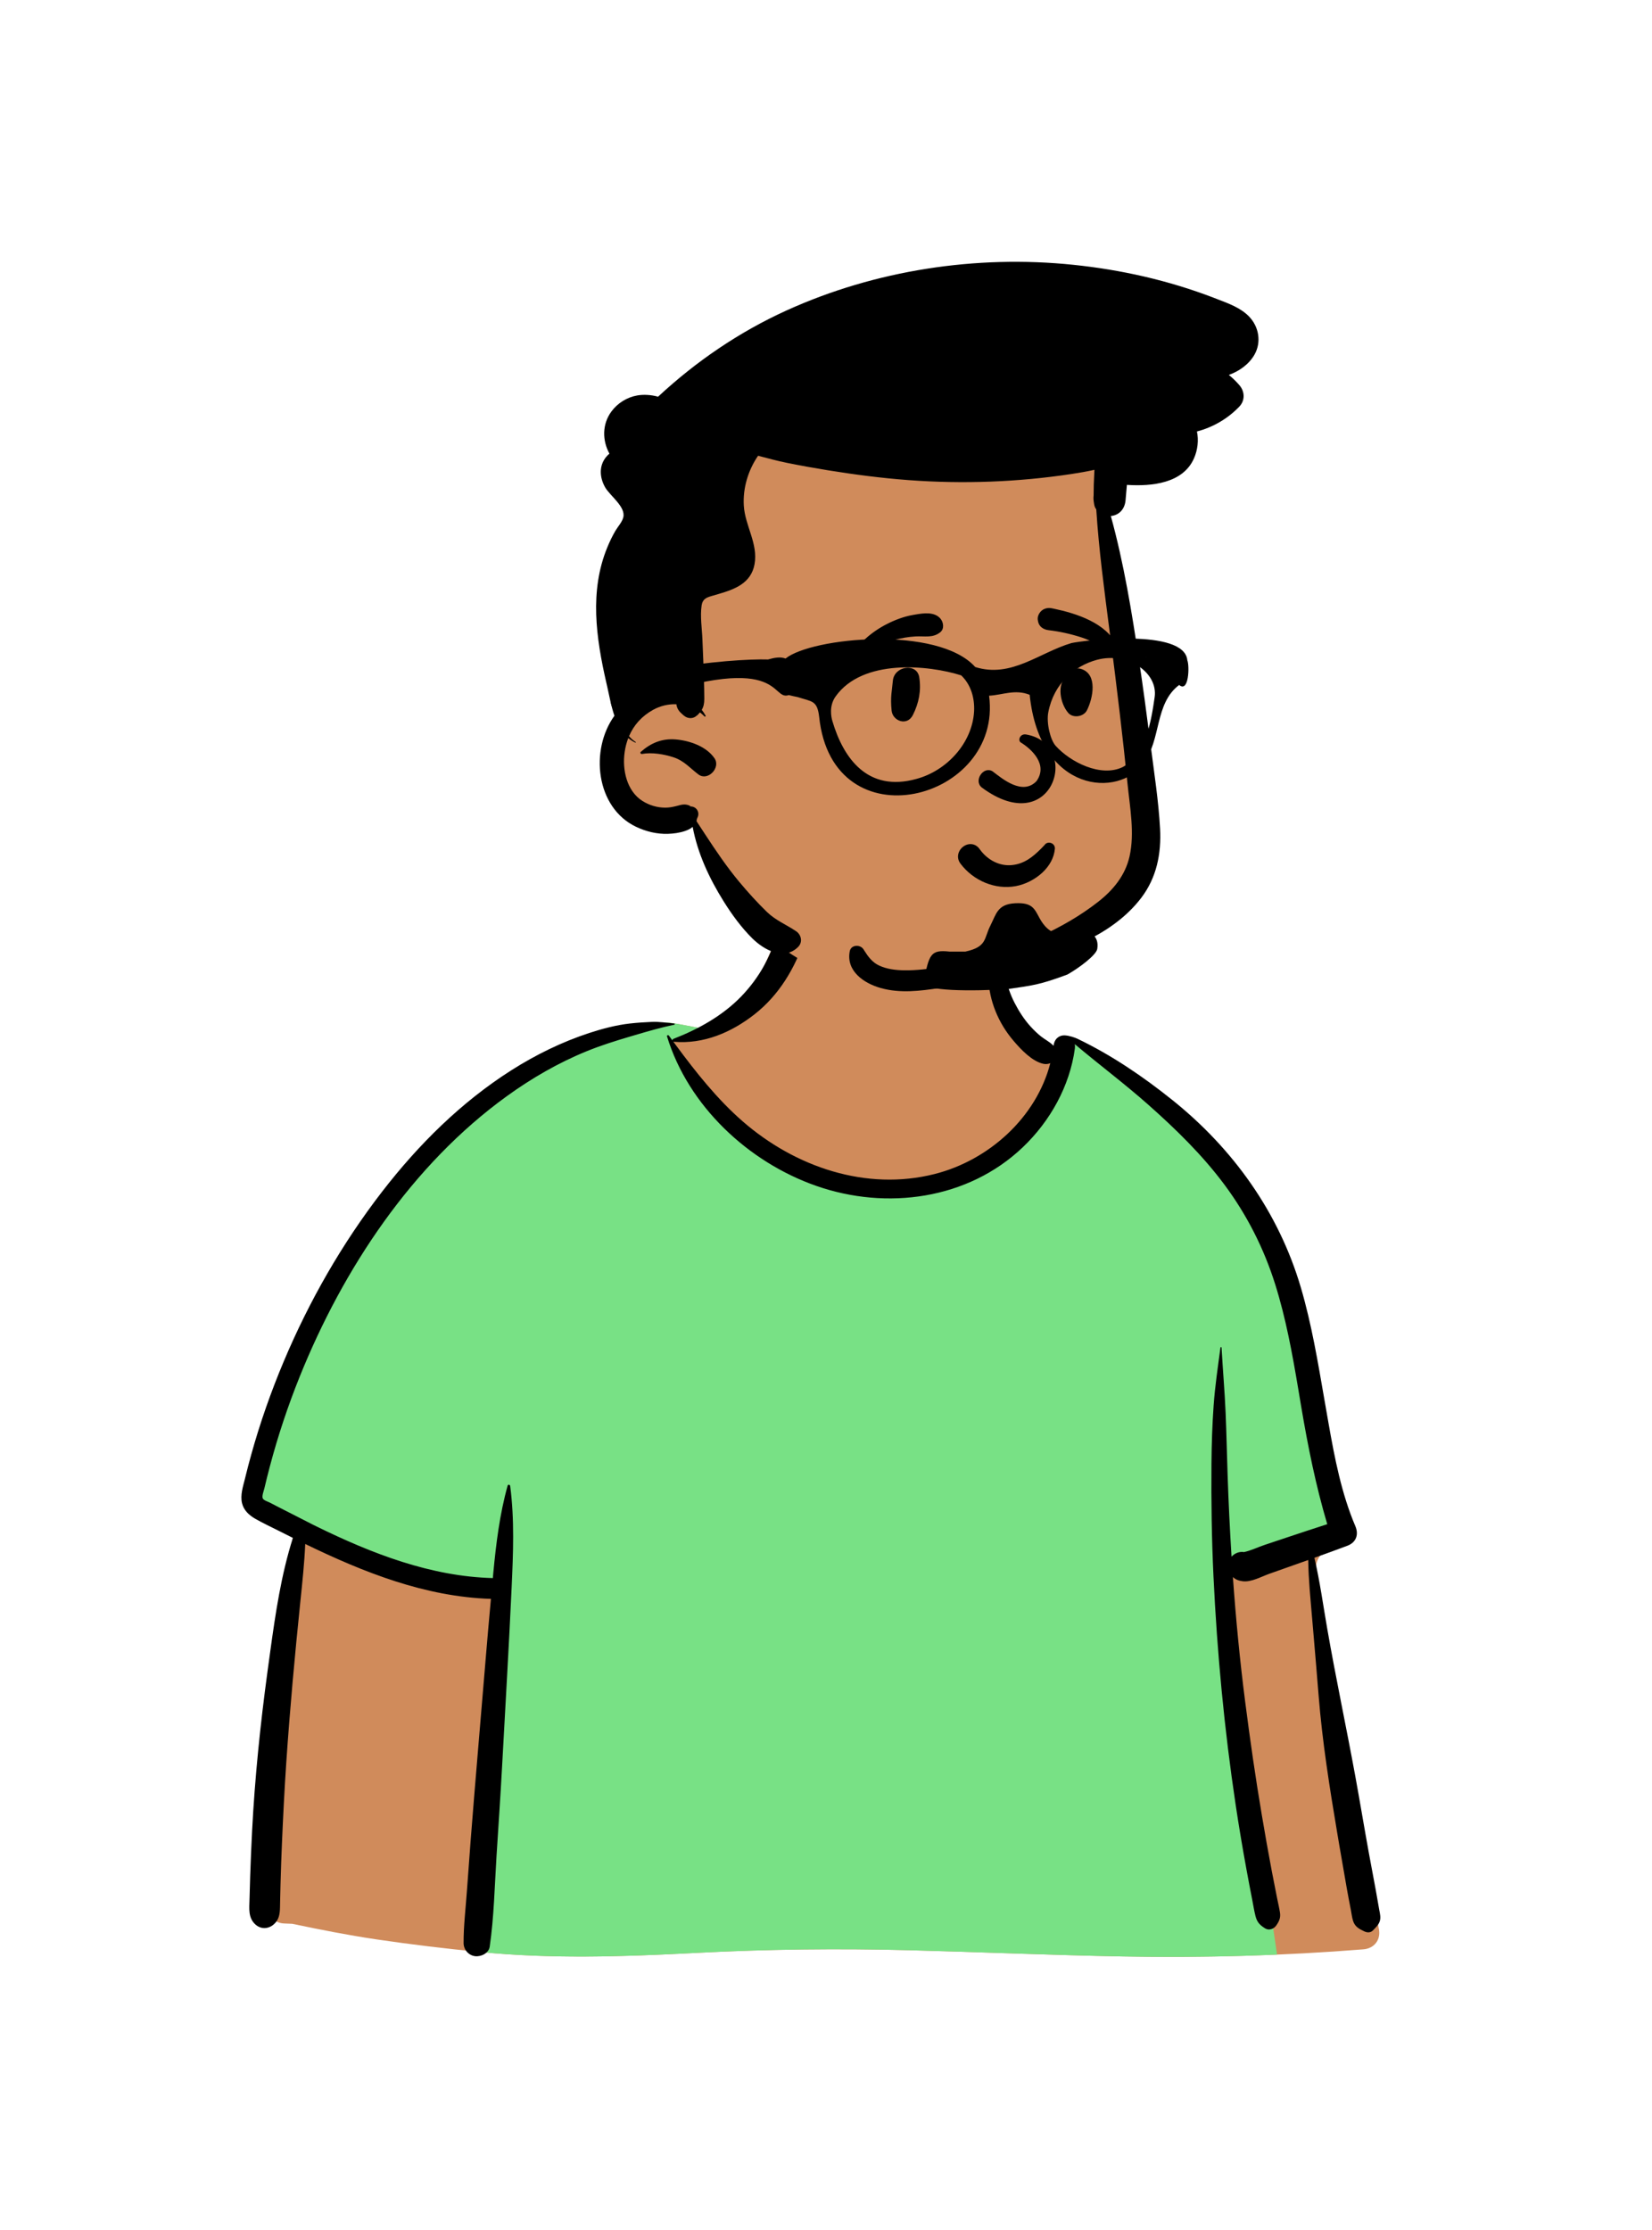 <svg width="1136" height="1533" viewBox="0 0 1136 1533" fill="none" xmlns="http://www.w3.org/2000/svg">
<path fill-rule="evenodd" clip-rule="evenodd" d="M921.281 1192.02C917.25 1169.26 913.555 1146.43 910.197 1123.56C908.603 1112.7 907.048 1101.83 905.65 1090.94C904.671 1083.31 903.18 1074.59 908.37 1068.94C915.673 1060.99 922.307 1054.18 923.201 1042.79C924.042 1032.08 920.418 1020.39 918.152 1009.99C913.4 988.174 907.484 966.628 900.947 945.286C894.306 923.603 887.024 902.124 879.637 880.686C872.731 860.642 866.092 840.417 857.097 821.186C840.026 784.691 811.146 757.664 775.454 739.618C766.577 735.13 748.471 719.108 739.197 715.521C730.671 712.223 730.702 721.854 722.311 718.226C715.603 715.326 709.357 711.459 705.601 704.982C701.523 697.949 691.296 688.113 689.739 679.927C686.44 662.576 690.014 647.807 677.63 634.748C666.636 623.151 651.859 615.206 636.569 610.941C602.933 601.56 558.075 608.119 537.781 639.374C528.088 654.3 524.701 672.342 511.622 684.523C500.201 695.159 502.757 702.431 487.965 707.913C487.127 708.224 464.419 703.353 463.581 703.665C447.399 700.202 431.933 709.895 417.087 715.521C394.954 723.905 373.882 734.819 354.085 747.79C314.166 773.945 279.976 807.908 251.789 846.341C223.369 885.091 201.318 928.523 185.617 973.917C181.804 984.943 178.379 996.103 175.358 1007.37C173.667 1013.68 171.86 1020.22 173.919 1026.68C175.603 1031.96 179.349 1035.89 183.748 1039.06C189.711 1043.36 201.672 1046.15 201.439 1054.79C201.261 1061.36 199.032 1068.28 197.944 1074.77C196.649 1082.5 195.585 1090.28 194.521 1098.05C189.681 1133.4 185.914 1168.95 184.248 1204.6C182.608 1239.7 181.247 1275.52 183.682 1310.61C183.843 1312.92 184.533 1315.05 185.646 1316.84C184.607 1317.24 184.527 1319.18 185.82 1319.45C186.726 1319.64 187.63 1319.84 188.536 1320.03C190.418 1321.45 192.765 1322.32 195.466 1322.41C197.297 1322.47 199.127 1322.55 200.956 1322.64C220.257 1326.68 239.555 1330.49 259.108 1333.38C282.876 1336.88 306.714 1339.74 330.626 1342.07C379.761 1346.85 428.509 1345.26 477.709 1342.69C526.833 1340.11 575.928 1339.51 625.103 1340.79C674.321 1342.07 723.521 1344.21 772.75 1345.09C827.749 1346.07 882.664 1344.57 937.504 1340.19C945.023 1339.6 949.675 1333.61 948.192 1326.15C939.307 1281.4 929.238 1236.96 921.281 1192.02Z" fill="#D08B5B"/>
<path fill-rule="evenodd" clip-rule="evenodd" d="M417.087 715.521L418.161 715.107C432.679 709.436 447.79 700.285 463.582 703.665C464.14 703.457 474.416 705.552 481.454 706.88L474.774 713.853L462.984 716.121C503.657 783.249 551.762 816.813 607.298 816.813C662.835 816.813 704.976 783.249 733.723 716.121L737.646 715.036C738.13 715.148 738.646 715.307 739.198 715.521C748.472 719.108 766.577 735.129 775.454 739.617C811.146 757.664 840.026 784.69 857.097 821.186C865.792 839.776 872.286 859.294 878.947 878.68L879.637 880.685C887.024 902.123 894.306 923.603 900.947 945.286C907.2 965.7 912.885 986.301 917.526 1007.15L918.152 1009.99C920.418 1020.39 924.042 1032.08 923.201 1042.79C922.883 1046.85 921.836 1050.33 920.289 1053.48L839.843 1082.43L878.169 1343.82C843.062 1345.33 807.923 1345.72 772.75 1345.09C723.521 1344.21 674.321 1342.07 625.103 1340.79C577.418 1339.55 529.809 1340.08 482.175 1342.46L470.078 1343.08C423.465 1345.41 377.22 1346.6 330.626 1342.07L327.451 1341.76V1341.76L327.451 1303.52L343.818 1090.61L260.873 1075L179.451 1035.45C176.991 1032.99 175.017 1030.12 173.919 1026.68C172.012 1020.7 173.422 1014.64 174.983 1008.77L175.358 1007.37C178.379 996.103 181.804 984.943 185.617 973.917C201.318 928.523 223.369 885.09 251.789 846.341C279.976 807.908 314.166 773.945 354.085 747.789C373.882 734.819 394.954 723.905 417.087 715.521Z" fill="#78E185"/>
<path fill-rule="evenodd" clip-rule="evenodd" d="M448.235 702.564C453.321 702.343 458.507 703.166 463.581 703.665C464.023 703.708 464.191 704.39 463.693 704.494C454.613 706.391 445.631 708.986 436.713 711.622L432.894 712.752C422.837 715.727 413.075 718.796 403.339 722.764C383.935 730.672 365.506 741.346 348.545 753.609C283.233 800.83 235.963 872.324 206.133 946.345C198.032 966.447 191.168 987.049 185.608 1008C184.256 1013.09 182.984 1018.21 181.778 1023.34C181.424 1024.85 179.881 1028.7 180.727 1030.24C181.475 1031.6 184.383 1032.45 185.734 1033.15L190.295 1035.52C199.192 1040.1 214.012 1047.64 215.498 1048.38L217.816 1049.52C255.727 1068.1 296.234 1083.86 338.895 1084.95L339.229 1081.31V1081.31C341.131 1061.17 343.627 1040.92 349.075 1021.4C349.368 1020.35 350.703 1020.7 350.825 1021.64C353.86 1044.75 352.89 1068.04 351.831 1091.26C349.956 1132.38 347.466 1173.48 345.253 1214.58C344.145 1235.15 342.713 1255.69 341.42 1276.25C340.125 1296.84 339.706 1317.93 336.749 1338.35C336.09 1342.9 330.758 1345.38 326.72 1344.9C322.252 1344.37 318.815 1340.43 318.794 1335.92C318.74 1324.02 320.235 1311.98 321.066 1300.12C321.855 1288.84 322.702 1277.57 323.57 1266.3C326.742 1225.17 330.391 1184.09 333.766 1142.97C334.962 1128.39 336.254 1113.82 337.584 1099.25C292.391 1097.8 250.17 1081.06 209.892 1061.5C209.309 1074.74 207.901 1087.95 206.538 1101.13C202.733 1137.92 199.378 1174.69 196.867 1211.59C195.599 1230.23 194.676 1248.89 193.872 1267.55C193.477 1276.72 193.155 1285.9 192.908 1295.07C192.826 1298.13 192.751 1301.19 192.685 1304.25L192.547 1311.26C192.435 1315.7 191.984 1319.81 188.247 1323.04C184.452 1326.33 179.326 1326.5 175.57 1323.04C170.542 1318.41 171.431 1312.11 171.58 1305.89C171.704 1300.64 171.853 1295.4 172.026 1290.16C172.373 1279.67 172.816 1269.19 173.355 1258.71C175.241 1222.07 179.01 1185.58 183.935 1149.24L185.857 1135.21C189.448 1109.13 193.389 1082.46 201.415 1057.33C198.29 1055.78 195.174 1054.21 192.07 1052.64C186.564 1049.85 180.871 1047.24 175.519 1044.16C171.273 1041.72 167.611 1038.37 166.429 1033.43C165.111 1027.93 167.127 1021.9 168.466 1016.54L168.582 1016.06C169.895 1010.65 171.309 1005.27 172.801 999.91C178.851 978.171 186.332 956.856 195.087 936.061C212.617 894.429 235.244 854.878 262.883 819.117C287.762 786.927 317.152 757.735 351.598 735.841C368.438 725.137 386.384 716.348 405.363 710.134C414.234 707.23 423.886 704.704 433.174 703.664C438.184 703.104 443.201 702.783 448.235 702.564ZM538.349 636.594C544.393 630.104 556.401 636.82 553.499 645.414C546.673 665.633 535.803 684.076 518.839 697.362C502.893 709.852 483.878 717.963 463.4 716.232C463.242 716.218 463.105 716.178 462.984 716.121L464.749 718.515C478.603 737.256 493.219 755.738 510.836 771.056C546.729 802.267 595.599 819.101 642.789 807.126C679.917 797.705 712.627 768.346 722.247 730.93C720.868 731.548 719.229 731.759 717.43 731.368C709.733 729.697 702.113 721.602 697.149 715.798C691.779 709.519 687.585 702.739 684.511 695.075C678.885 681.049 677.081 662.99 684.763 649.403C685.711 647.728 687.897 648.667 688.083 650.302L688.375 652.854C689.856 665.588 691.701 677.905 697.705 689.513C700.643 695.193 704.165 700.737 708.452 705.494C710.746 708.039 713.233 710.471 715.918 712.605C718.534 714.684 721.701 716.188 724.046 718.573L724.476 719.031L724.488 718.949C725.081 713.908 728.616 711.687 732.075 711.826C735.422 711.961 739.354 713.434 740.877 714.14L741.021 714.208C764.373 725.418 785.88 740.029 806.12 756.239C847.976 789.763 879.337 833.588 894.532 885.196C901.99 910.525 906.269 936.624 910.786 962.601L913.568 978.518C917.784 1002.5 922.494 1026.95 932.012 1049.26C934.474 1055.03 932.576 1060.44 926.539 1062.71C919.001 1065.55 911.435 1068.29 903.857 1071C907.578 1086.96 909.847 1103.48 912.635 1119.52C918.561 1153.62 925.822 1187.5 932.048 1221.56C935.231 1238.97 938.103 1256.44 941.283 1273.85C942.814 1282.24 944.412 1290.61 945.966 1298.99C946.803 1303.51 947.562 1308.05 948.361 1312.57L948.5 1313.33C948.958 1315.71 949.533 1318.18 948.876 1320.57C948.127 1323.3 946 1325.22 944.101 1327.18C942.538 1328.79 940.279 1328.8 938.364 1327.92L937.734 1327.63C934.314 1326.03 931.634 1324.43 930.421 1320.57C929.653 1318.13 929.376 1315.38 928.874 1312.86C927.911 1308.04 926.998 1303.2 926.136 1298.36C924.412 1288.67 922.728 1278.97 921.084 1269.26L919.548 1260.17C914.278 1228.84 909.273 1197.32 906.743 1165.66C905.62 1151.61 904.431 1137.58 903.23 1123.54L902.329 1113.02C901.189 1099.69 899.796 1086.03 899.599 1072.52L895.067 1074.13V1074.13L872.957 1081.95V1081.95C867.475 1083.89 860.495 1087.86 854.595 1087.13C851.707 1086.78 849.505 1085.87 847.805 1084.22C849.841 1112.95 852.597 1141.64 856.27 1170.17C859.612 1196.14 863.317 1222.07 867.693 1247.88C869.86 1260.66 872.087 1273.43 874.506 1286.17C875.715 1292.54 876.963 1298.9 878.249 1305.25C878.89 1308.42 879.653 1311.6 880.153 1314.79C880.725 1318.45 879.717 1320.7 877.672 1323.72C875.993 1326.19 872.634 1327.46 869.911 1325.75C866.305 1323.49 864.424 1321.53 863.363 1317.41C862.399 1313.66 861.813 1309.76 861.067 1305.97C859.69 1298.97 858.359 1291.96 857.074 1284.95C854.387 1270.27 851.91 1255.57 849.698 1240.81C841.903 1188.84 836.957 1136.44 834.459 1083.95C833.226 1058.05 832.845 1032.13 833.064 1006.21C833.176 992.922 833.61 979.596 834.55 966.341C835.502 952.924 837.482 939.775 839.25 926.487C839.312 926.019 839.972 925.992 840 926.487C840.837 941.385 842.149 956.266 842.792 971.203C843.406 985.456 843.675 999.731 844.163 1013.99C844.804 1032.73 845.693 1051.48 846.87 1070.22C849.001 1067.89 852.213 1066.55 855.427 1067.07C860.083 1066.1 865.095 1063.65 869.534 1062.17L886.268 1056.58V1056.58C895.065 1053.64 903.862 1050.73 912.69 1047.9C904.797 1021.34 899.39 994.393 894.773 967.051L892.714 954.754C888.639 930.55 884.244 906.335 876.862 882.896C869.101 858.254 857.487 835.344 842.08 814.597C826.893 794.15 808.416 776.146 789.392 759.306C773.105 744.89 755.682 731.874 739.07 717.854C739.244 718.783 739.281 719.806 739.128 720.93C735.596 746.78 722.111 770.853 703.318 788.758C665.563 824.729 609.676 832.192 561.354 815.324C514.611 799.008 473.284 760.366 458.683 712.549C458.433 711.731 459.529 711.406 459.969 712.007C460.779 713.117 461.593 714.227 462.408 715.337C462.353 714.896 462.582 714.416 463.126 714.206C480.162 707.628 496.891 698.299 509.661 685.102C515.885 678.669 521.317 671.381 525.605 663.521C527.659 659.756 529.504 655.857 530.976 651.828L531.35 650.786C533.134 645.739 534.625 640.593 538.349 636.594Z" fill="black"/>
<path fill-rule="evenodd" clip-rule="evenodd" d="M756.602 353.222C752.749 329.862 765.394 325.016 756.602 302.811C737.061 261.667 683.808 263.44 644.731 260.277C601.145 258.603 557.03 264.369 516.849 281.875C507.252 286.056 498.02 290.973 489.171 296.56C481.519 301.391 482.571 310.577 487.396 315.588C452.604 364.96 472.503 431.232 444.743 483.202C439.615 492.491 432.832 500.821 428.374 510.487C421.599 525.18 421.165 546.233 436.53 555.99C458.171 567.631 470.248 544.584 480.881 577.993C533.987 694.483 640.76 701.044 742.122 640.31C750.892 635.422 759.842 629.897 766.464 622.217C781.495 605.266 779.725 581.428 780.057 560.259C780.243 547.854 780.274 535.447 780.153 523.039C779.68 472.781 763.058 403.065 756.602 353.222Z" fill="#D08B5B"/>
<path fill-rule="evenodd" clip-rule="evenodd" d="M540.71 213.508C601.911 185.688 671.325 175.138 738.084 182.058C771.035 185.468 803.552 192.784 834.497 204.669L837.21 205.719C844.849 208.666 853.083 211.59 858.888 217.588C865.645 224.558 867.54 235.098 862.71 243.708C858.958 250.398 852.212 255.197 845.018 257.758C847.552 259.838 849.957 262.158 852.212 264.748C856.014 269.088 856.304 275.277 852.212 279.558C844.329 287.808 834.101 293.777 823.084 296.638C824.321 302.628 823.653 309.258 820.998 315.228C813.382 332.365 791.926 334.407 775.415 333.389L774.916 333.358L773.998 343.888C773.509 349.498 770.156 353.848 764.468 354.708C764.268 354.738 764.068 354.758 763.869 354.777C772.87 387.398 778.309 421.027 783.328 454.458C785.95 471.909 788.298 489.4 790.545 506.903L791.291 512.738C793.686 531.608 796.68 550.668 797.718 569.678C798.646 586.928 795.363 603.398 784.755 617.318C775.235 629.798 762.253 639.148 748.292 646.088C716.749 661.777 683.549 673.458 648.663 678.878L646.336 679.236C632.87 681.296 618.995 683.032 605.674 679.298C593.969 676.018 581.694 667.558 584.339 653.968C585.227 649.378 591.633 649.178 593.829 652.728L594.335 653.541C596.968 657.727 599.853 661.617 604.447 663.777C609.825 666.318 616.062 667.027 621.939 667.098C638.354 667.288 655.448 663.188 671.255 659.078C700.773 651.399 731.088 638.878 755.267 619.908C765.556 611.848 773.818 601.768 776.732 588.798C780.334 572.808 777.021 555.328 775.385 539.258C772.017 506.098 768.009 473 763.78 439.939L762.931 433.328C759.37 405.688 755.628 378.038 753.85 350.238C753.112 349.228 752.613 348.078 752.413 346.818L752.135 345.008V345.008C751.894 343.458 751.855 342.038 752.024 340.728C752.034 335.708 752.174 330.718 752.463 325.697C752.512 324.798 752.553 323.898 752.583 323.008C747.374 324.158 742.125 325.088 736.856 325.878C699.815 331.468 662.194 332.868 624.853 330.088C606.222 328.697 587.732 326.308 569.3 323.318C559.919 321.798 550.57 320.118 541.25 318.238C534.514 316.888 527.918 315.058 521.292 313.338C514.456 323.308 510.764 335.578 511.483 347.628C512.291 361.378 521.432 373.848 518.867 387.898C516.46 401.047 505.219 405.124 494.12 408.38L489.4 409.747C485.768 410.809 483.131 411.834 482.474 416.208C481.346 423.718 482.733 432.168 483.023 439.718C483.372 448.648 483.83 457.578 484.041 466.508C484.15 471.128 484.329 475.768 484.32 480.388C484.31 483.668 483.821 485.908 482.554 488.027C483.532 489.258 484.409 490.588 485.188 491.998C485.438 492.458 484.819 492.947 484.451 492.568C483.462 491.538 482.413 490.608 481.306 489.777C480.748 490.468 480.099 491.168 479.34 491.918L479.281 491.838V491.838C476.906 494.208 473.134 494.438 470.189 491.918L469.416 491.247C467.261 489.353 465.78 487.777 465.181 484.648C465.151 484.488 465.12 484.328 465.101 484.168C459.622 483.978 454.054 485.277 449.125 488.008C441.311 492.338 435.813 498.508 432.561 506.128C433.857 507.648 435.374 509.008 437.14 510.148C437.389 510.318 437.17 510.688 436.9 510.558C435.094 509.708 433.478 508.658 432.031 507.428C430.863 510.428 430.045 513.648 429.546 517.058C427.79 529.098 430.923 543.808 441.78 550.668C446.48 553.638 451.849 555.248 457.417 555.268C460.13 555.277 462.476 554.818 465.111 554.168C466.897 553.728 468.673 553.088 470.539 553.088C472.136 553.088 473.613 553.488 474.98 554.288L474.601 554.321C473.679 554.408 473.857 554.447 475.14 554.447C479.131 554.618 481.415 558.678 479.58 562.208L479.339 562.753C479.289 562.863 479.246 562.954 479.212 563.027L479.067 563.963C479.052 564.052 479.037 564.144 479.021 564.238L478.966 564.427C478.956 564.458 478.945 564.488 478.932 564.518L484.918 573.666C492.258 584.857 499.761 596.005 508.299 606.228C514.287 613.398 520.633 620.428 527.339 626.938C533.366 632.788 540.591 635.608 547.417 640.208C551.06 642.648 552.127 647.758 548.815 651.048C539.094 660.718 525.333 653.038 517.36 645.178C509.816 637.728 503.3 628.768 497.682 619.798C487.713 603.848 479.78 586.888 476.307 568.478C474.86 569.808 473.014 570.638 471.148 571.288C467.406 572.588 463.285 573.128 459.333 573.268C451.759 573.518 444.175 571.678 437.359 568.418C409.628 555.168 405.557 515.488 422.511 492.088C420.225 485.444 418.948 478.235 417.561 472.088L416.93 469.341C409.918 438.648 405.212 406.333 417.641 376.258C419.238 372.378 421.034 368.598 423.159 364.978C424.866 362.068 427.8 358.968 428.608 355.658C430.404 348.388 419.318 340.748 416.084 334.978C412.282 328.208 411.744 320.218 416.923 314.027C417.581 313.248 418.299 312.527 419.078 311.898C414.168 302.978 413.939 291.758 420.405 282.958C424.656 277.158 431.143 273.098 438.228 271.868C442.558 271.118 447.767 271.398 452.527 272.738C478.591 248.488 508.329 228.228 540.71 213.508ZM440.622 516.938C447.578 510.788 455.262 507.568 464.742 508.378C474.272 509.197 485.748 513.148 491.345 521.338C495.766 527.808 486.755 537.298 480.269 532.438C474.362 528.008 470.419 523.008 463.086 520.628C456.498 518.498 448.346 517.128 441.45 518.348C440.692 518.478 439.934 517.538 440.622 516.938Z" fill="black"/>
<path fill-rule="evenodd" clip-rule="evenodd" d="M677.587 606.927C670.864 604.184 664.866 599.61 660.481 593.766C658.957 591.735 658.561 589.59 658.881 587.628C659.241 585.421 660.546 583.422 662.326 582.081C664.112 580.735 666.345 580.072 668.504 580.41C670.381 580.704 672.248 581.731 673.727 583.862L674.035 584.288C676.642 587.815 680.04 590.709 683.91 592.574C687.641 594.372 691.814 595.211 696.132 594.723C704.356 593.794 710.024 589.346 716.049 583.307C716.796 582.544 717.543 581.758 718.294 580.959C718.768 580.234 719.426 579.769 720.157 579.524C720.968 579.253 721.886 579.269 722.726 579.562C723.537 579.845 724.262 580.381 724.748 581.095C725.209 581.773 725.471 582.61 725.386 583.574C724.835 589.833 721.562 595.419 716.914 599.805C711.752 604.677 704.909 608.047 698.466 609.229C691.368 610.531 684.136 609.598 677.587 606.927V606.927ZM701.814 510.367C709.366 514.957 720.872 525.66 712.748 537.04C703.186 547.073 689.419 535.569 682.634 530.366C676.343 526.334 669.275 536.704 675.112 541.413C724.136 577.708 744.031 511.567 705.634 504.97C701.406 504.243 699.836 508.947 701.814 510.367ZM613.963 468.146C614.798 457.79 630.57 455.438 632.139 465.686C633.544 474.866 631.89 483.299 627.755 491.564C623.804 499.46 613.874 495.777 613.123 488.587C612.116 478.949 613.444 474.589 613.963 468.146ZM734.027 463.561C736.226 460.681 739.401 458.715 743.205 459.826C755.09 463.299 751.587 480.172 747.413 488.385C745.145 492.845 737.814 493.976 734.501 490.049C729.101 483.645 726.515 470.856 733.38 464.548C733.566 464.222 733.773 463.893 734.027 463.561ZM627.588 422.83L629.465 422.502C635.273 421.497 642.494 420.532 646.603 425.201C648.782 427.677 649.532 432.279 646.603 434.649C641.451 438.819 635.755 437.203 629.581 437.556C624.493 437.848 619.603 438.69 614.702 440.091C603.95 443.164 595.189 448.774 586.006 454.934C584.801 455.742 583.571 454.201 584.146 453.074C589.447 442.691 599.72 434.162 610.01 428.963C615.502 426.188 621.512 423.886 627.588 422.83ZM723.193 418.179L724.63 418.473C740.267 421.742 760.583 428.271 767.988 443.631C768.271 445.803 767.972 446.268 767.73 446.572L767.649 446.673C767.45 446.933 767.29 447.291 766.349 447.587C766.088 447.525 765.824 447.459 765.557 447.389C762.163 446.499 759.477 445.274 756.877 444.002L754.058 442.613C750.788 441.01 747.488 439.465 743.992 438.324C736.53 435.89 728.854 434.175 721.06 433.26C719.37 433.061 717.744 432.491 716.46 431.514C715.242 430.587 714.311 429.302 713.887 427.595C713.337 425.386 713.495 423.714 714.681 421.721C715.572 420.224 716.847 419.187 718.311 418.591C719.804 417.984 721.504 417.841 723.193 418.179Z" fill="black"/>
<path fill-rule="evenodd" clip-rule="evenodd" d="M729.5 641.999C722 641.999 717.5 636 715 631.5C711.389 625 710.176 620.344 698 620.999C685.824 621.654 685.059 628.499 681.035 636.371C676.5 645.243 678.884 650.956 663.797 654.243C654.178 654.209 662.5 654.243 653 654.243C639.5 652.743 639.089 656.41 635 675C633.529 681.69 669.499 681.5 693 680C710 677.5 714.755 677.172 734 670C742 665.5 753.733 656.676 754.5 652.5C756.111 643.725 749.5 639.176 742 640.5C733.5 642 735.757 640.474 729.5 641.999Z" fill="black"/>
<path fill-rule="evenodd" clip-rule="evenodd" d="M771.985 527.395C756.977 534.623 736.039 523.962 725.948 512.795C722.275 508.729 719.441 497.096 720.854 489.718C724.681 469.737 739.061 457.745 754.242 453.65C775.286 447.972 796.464 462.356 793.995 479.33C791.654 495.417 788.107 518.752 771.985 527.395M669.834 489.013C668.631 510.788 651.144 529.847 630.244 535.494C596.57 544.89 579.928 521.219 572.39 495.718C571.641 493.184 569.88 485.45 574.605 478.816C593.188 452.721 638.401 457.169 660.983 464.333C667.593 470.654 670.295 479.777 669.834 489.013M788.291 451.456C788.281 451.469 788.269 451.48 788.259 451.493C788.182 451.446 788.106 451.398 788.027 451.352C788.114 451.388 788.206 451.419 788.291 451.456M816.465 453.973C814.509 431.803 744.946 440.292 736.813 442.109C714.617 448.637 695.446 466.397 670.63 458.59C644.917 429.927 558.328 438.147 540.176 452.748C536.74 451.4 532.562 452.123 528.135 453.395C505.401 452.574 401.617 460.411 422.845 489.426C426.067 491.661 429.286 489.387 429.375 484.783C540.038 444.836 529.311 482.253 542.435 477.883C544.439 478.46 546.53 478.825 548.359 479.209C558.517 482.477 561.966 481.467 563.304 492.87C572.497 580.921 689.752 550.531 680.135 478.307C689.657 477.783 697.986 473.666 708.055 477.686C715.046 545.723 769.797 548.469 786.274 524.884C798.699 508.514 793.772 483.81 810.851 470.932C817.593 476.574 818.027 457.532 816.465 453.973" fill="black"/>
</svg>
